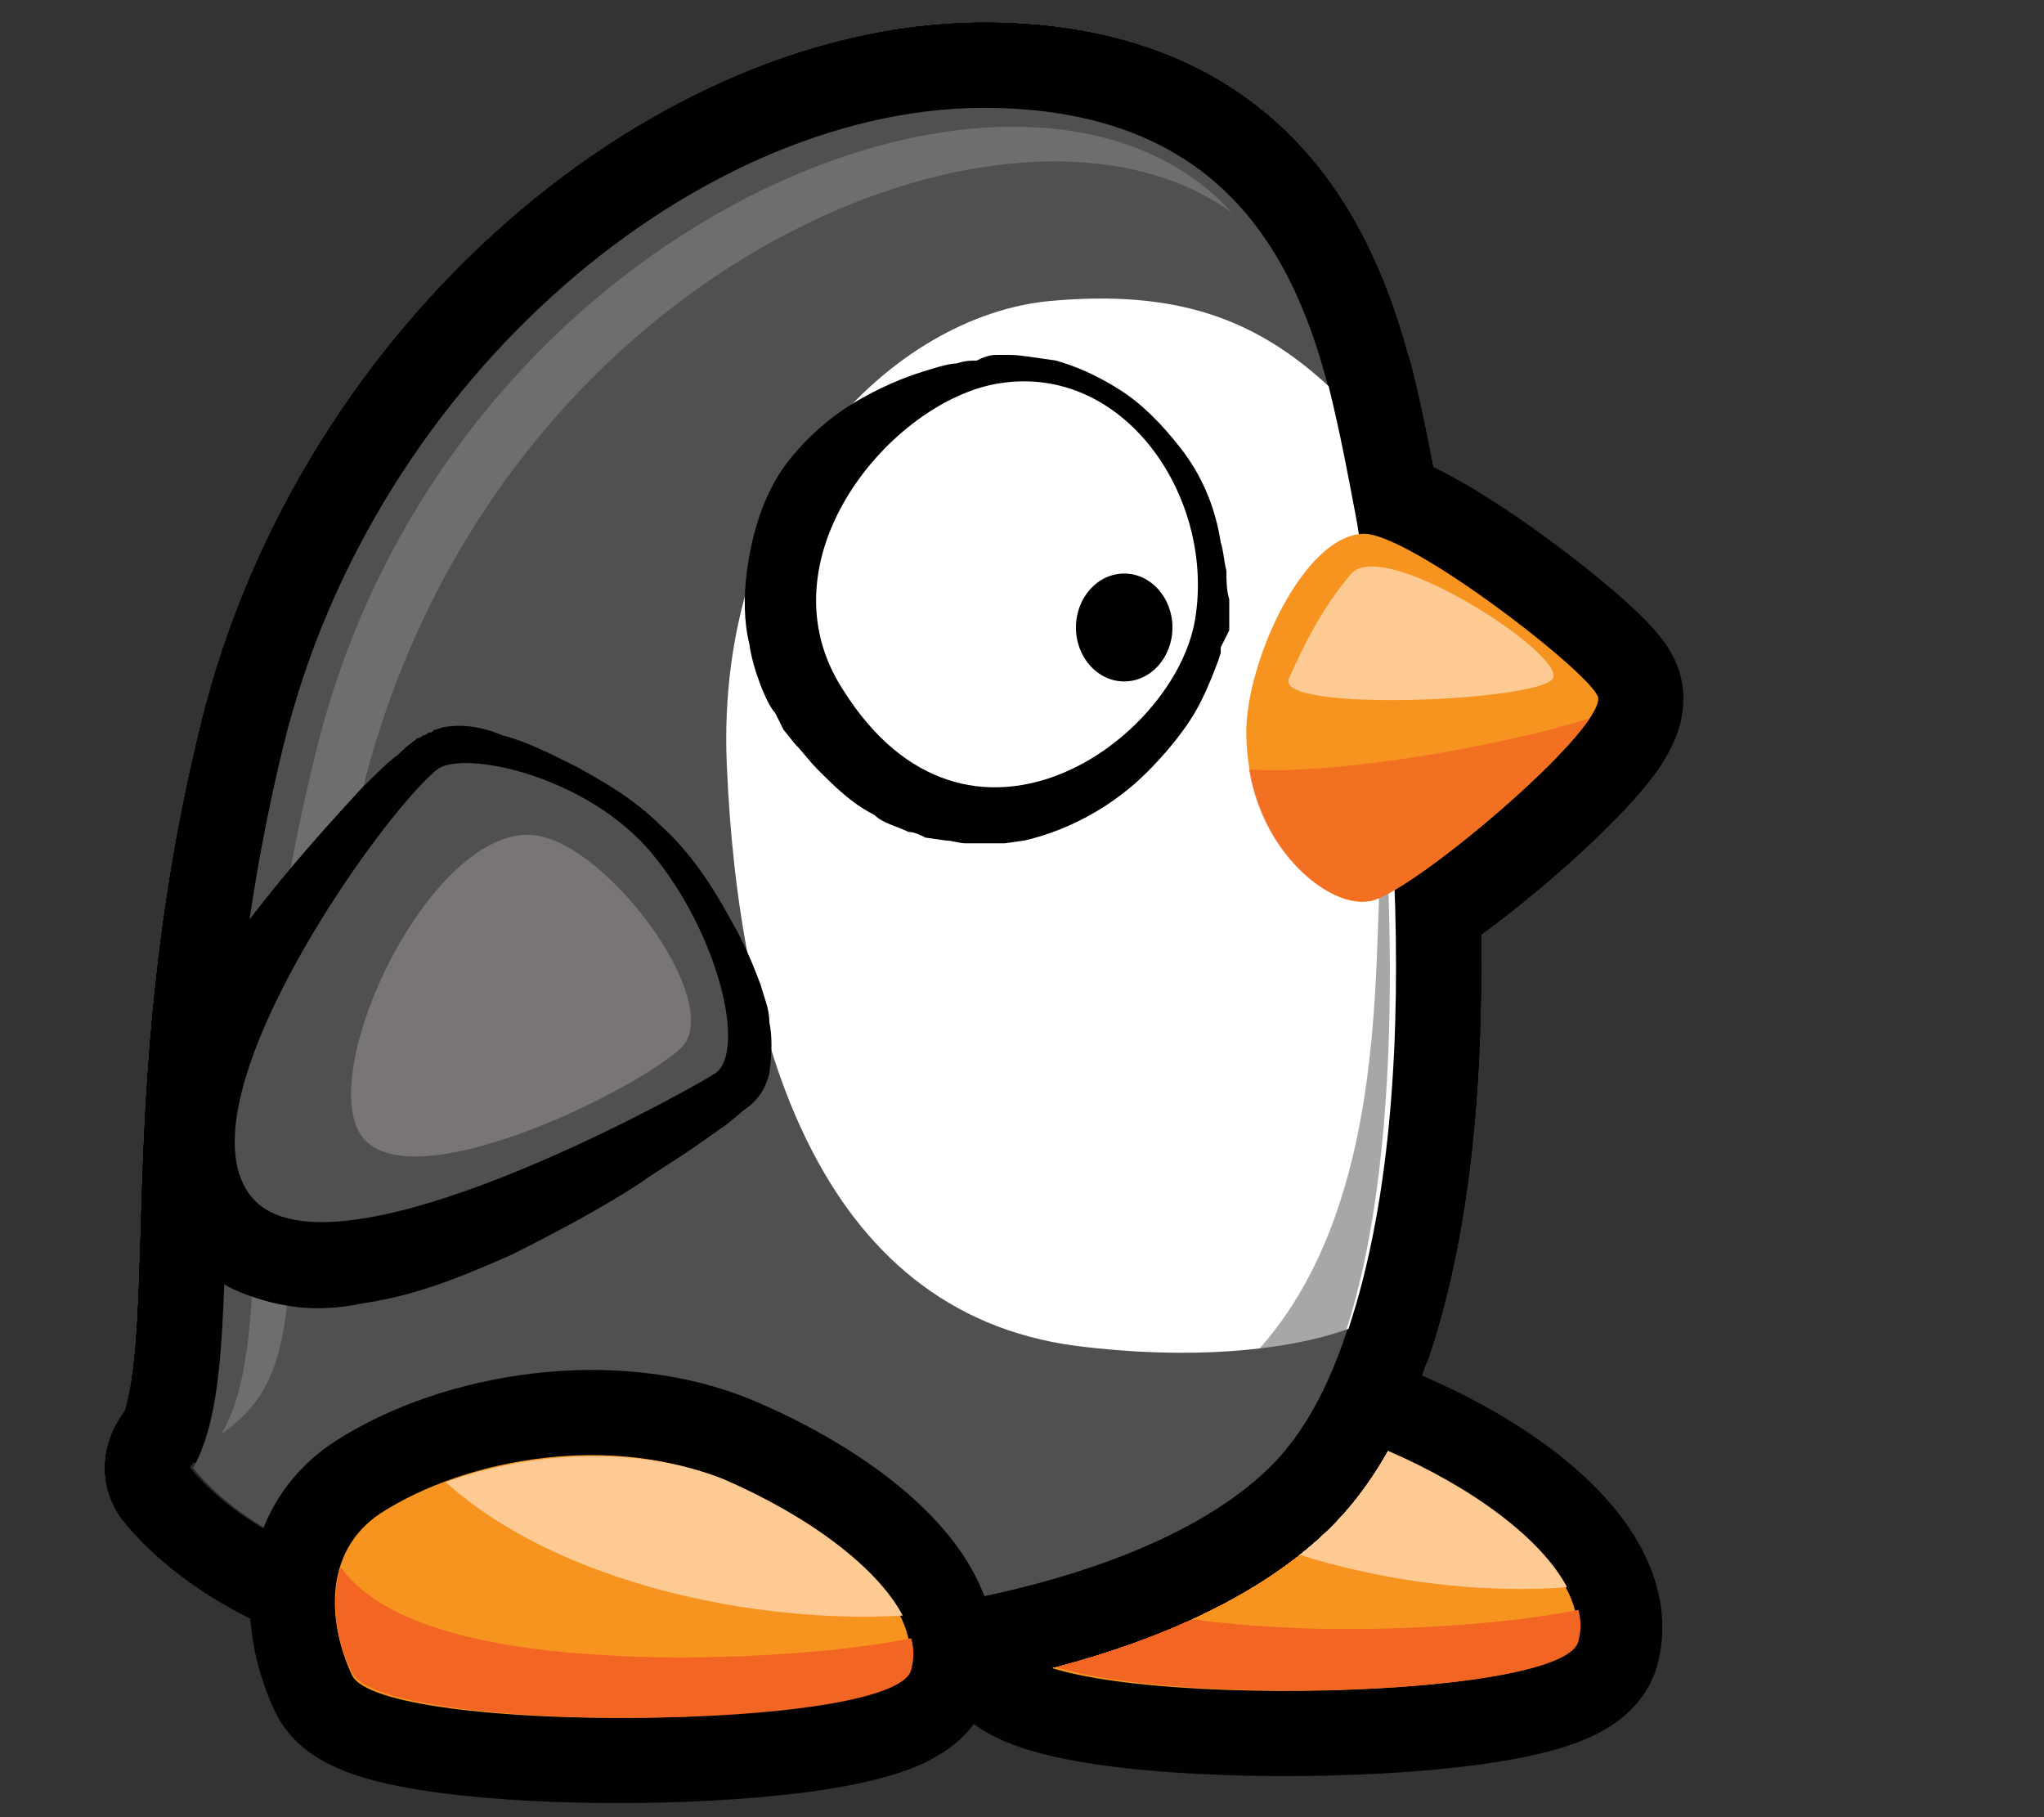 <?xml version="1.0" encoding="utf-8"?>
<!-- SPDX-License-Identifier: CC-BY-2.0 -->
<!-- Copyright 2015 Game Art Guppy LLC -->
<!-- Generator: Adobe Illustrator 17.1.0, SVG Export Plug-In . SVG Version: 6.00 Build 0)  -->
<!DOCTYPE svg PUBLIC "-//W3C//DTD SVG 1.1//EN" "http://www.w3.org/Graphics/SVG/1.1/DTD/svg11.dtd">
<svg version="1.1" xmlns="http://www.w3.org/2000/svg" xmlns:xlink="http://www.w3.org/1999/xlink" x="0px" y="0px"
	 viewBox="0 0 72 64" enable-background="new 0 0 72 64" xml:space="preserve">
<rect x="0" y="0" width="72" height="64" fill="#333333" stroke="none"/>
<g id="penguin_x5F_walk02">
	<g id="walk_2">
		<g>
			<g>
				<path fill="none" stroke="#010101" stroke-width="6" stroke-miterlimit="10" d="M36.9,52.4c3.1-2,8.2-2.8,12-1.2
					c4.2,1.8,7.1,4.5,6.6,6.6C55.1,60,36.9,60.2,35.8,58C35,56.4,34.8,53.7,36.9,52.4z"/>
				<path fill="#F79420" d="M36.9,52.4c3.1-2,8.2-2.8,12-1.2c4.2,1.8,7.1,4.5,6.6,6.6C55.1,60,36.9,60.2,35.8,58
					C35,56.4,34.8,53.7,36.9,52.4z"/>
			</g>
			<g>
				<path fill="#FDCA93" d="M55.2,55.9c-0.9-1.7-3.3-3.5-6.3-4.8c-3-1.2-6.8-1-9.8,0.1C43.2,54.8,50.1,56.3,55.2,55.9z"/>
			</g>
			<g>
				<path fill="#F26523" d="M55.6,57.8c0.1-0.4,0.1-0.7,0-1.1c-3,0.6-7.6,0.8-10.7,0.6c-3.7-0.2-7.8-0.9-9.4-3.1
					c-0.4,1.3-0.1,2.7,0.4,3.7C36.9,60.2,55.1,60,55.6,57.8z"/>
			</g>
		</g>
		<g>
			<g>
				<g>
					<g>
						<g>
							<path fill="none" stroke="#000000" stroke-width="6" stroke-linejoin="round" d="M47.7,18.3c-1-6.3-2.5-14.3-12.7-14.5
								s-21.8,9.4-25,22.4S8.9,48,6.8,51.7c6,7.4,30.5,7.2,37.9,0C51.2,45.4,48.7,24.2,47.7,18.3z"/>
							<path fill="none" stroke="#000000" stroke-width="6" stroke-linejoin="round" d="M47.7,18.3c-1-6.3-2.5-14.3-12.7-14.5
								s-21.8,9.4-25,22.4S8.9,48,6.8,51.7c6,7.4,30.5,7.2,37.9,0C51.2,45.4,48.7,24.2,47.7,18.3z"/>
						</g>
						<g>
							<path fill="none" stroke="#000000" stroke-width="6" stroke-linejoin="round" d="M12.7,28.1C17.2,9.4,35.8,1.9,43.4,7.5
								c-7.2-8-27.8,0.3-32.3,19.1C7.9,39.6,9.9,46.9,7.8,50.5C11.7,47.8,8.9,43.8,12.7,28.1z"/>
							<path fill="none" stroke="#000000" stroke-width="6" stroke-linejoin="round" d="M12.7,28.1C17.2,9.4,35.8,1.9,43.4,7.5
								c-7.2-8-27.8,0.3-32.3,19.1C7.9,39.6,9.9,46.9,7.8,50.5C11.7,47.8,8.9,43.8,12.7,28.1z"/>
						</g>
						<path fill="none" stroke="#000000" stroke-width="6" stroke-linejoin="round" d="M46.8,13.6c-2.6-2.4-5.4-3.4-9.8-3
							c-5.5,0.5-11.8,6.6-11.4,16.3c0.4,9.6,3.2,19.3,12.3,20.5c3.9,0.5,7.4,0.2,9.6-0.6c3.1-9.3,1.1-23.4,0.3-28.4
							C47.5,16.8,47.2,15.2,46.8,13.6z"/>
						<g>
							<path fill="none" stroke="#000000" stroke-width="6" stroke-linejoin="round" d="M44.7,51.7c4.1-4,4.6-14.2,4.1-22.6
								c-0.7,2.9,0.9,14.3-5.8,19.7c-6.3,5.2-30.1,5-36.2,2.7c0,0.1-0.1,0.1-0.1,0.2C12.8,59.1,37.3,58.9,44.7,51.7z"/>
							<path fill="none" stroke="#000000" stroke-width="6" stroke-linejoin="round" d="M44.7,51.7c4.1-4,4.6-14.2,4.1-22.6
								c-0.7,2.9,0.9,14.3-5.8,19.7c-6.3,5.2-30.1,5-36.2,2.7c0,0.1-0.1,0.1-0.1,0.2C12.8,59.1,37.3,58.9,44.7,51.7z"/>
						</g>
					</g>
					<g>
						<g>
							<path fill="none" stroke="#000000" stroke-width="6" stroke-linejoin="round" d="M47.7,18.3c-1-6.3-2.5-14.3-12.7-14.5
								s-21.8,9.4-25,22.4S8.9,48,6.8,51.7c6,7.4,30.5,7.2,37.9,0C51.2,45.4,48.7,24.2,47.7,18.3z"/>
							<path fill="none" stroke="#000000" stroke-width="6" stroke-linejoin="round" d="M47.7,18.3c-1-6.3-2.5-14.3-12.7-14.5
								s-21.8,9.4-25,22.4S8.9,48,6.8,51.7c6,7.4,30.5,7.2,37.9,0C51.2,45.4,48.7,24.2,47.7,18.3z"/>
						</g>
						<g>
							<path fill="none" stroke="#000000" stroke-width="6" stroke-linejoin="round" d="M12.7,28.1C17.2,9.4,35.8,1.9,43.4,7.5
								c-7.2-8-27.8,0.3-32.3,19.1C7.9,39.6,9.9,46.9,7.8,50.5C11.7,47.8,8.9,43.8,12.7,28.1z"/>
							<path fill="none" stroke="#000000" stroke-width="6" stroke-linejoin="round" d="M12.7,28.1C17.2,9.4,35.8,1.9,43.4,7.5
								c-7.2-8-27.8,0.3-32.3,19.1C7.9,39.6,9.9,46.9,7.8,50.5C11.7,47.8,8.9,43.8,12.7,28.1z"/>
						</g>
						<path fill="none" stroke="#000000" stroke-width="6" stroke-linejoin="round" d="M46.8,13.6c-2.6-2.4-5.4-3.4-9.8-3
							c-5.5,0.5-11.8,6.6-11.4,16.3c0.4,9.6,3.2,19.3,12.3,20.5c3.9,0.5,7.4,0.2,9.6-0.6c3.1-9.3,1.1-23.4,0.3-28.4
							C47.5,16.8,47.2,15.2,46.8,13.6z"/>
						<g>
							<path fill="none" stroke="#000000" stroke-width="6" stroke-linejoin="round" d="M44.7,51.7c4.1-4,4.6-14.2,4.1-22.6
								c-0.7,2.9,0.9,14.3-5.8,19.7c-6.3,5.2-30.1,5-36.2,2.7c0,0.1-0.1,0.1-0.1,0.2C12.8,59.1,37.3,58.9,44.7,51.7z"/>
							<path fill="none" stroke="#000000" stroke-width="6" stroke-linejoin="round" d="M44.7,51.7c4.1-4,4.6-14.2,4.1-22.6
								c-0.7,2.9,0.9,14.3-5.8,19.7c-6.3,5.2-30.1,5-36.2,2.7c0,0.1-0.1,0.1-0.1,0.2C12.8,59.1,37.3,58.9,44.7,51.7z"/>
						</g>
					</g>
					<g>
						<g>
							<path fill="none" stroke="#000000" stroke-width="6" stroke-linejoin="round" d="M47.7,18.3c-1-6.3-2.5-14.3-12.7-14.5
								s-21.8,9.4-25,22.4S8.9,48,6.8,51.7c6,7.4,30.5,7.2,37.9,0C51.2,45.4,48.7,24.2,47.7,18.3z"/>
							<path fill="none" stroke="#000000" stroke-width="6" stroke-linejoin="round" d="M47.7,18.3c-1-6.3-2.5-14.3-12.7-14.5
								s-21.8,9.4-25,22.4S8.9,48,6.8,51.7c6,7.4,30.5,7.2,37.9,0C51.2,45.4,48.7,24.2,47.7,18.3z"/>
						</g>
						<g>
							<path fill="none" stroke="#000000" stroke-width="6" stroke-linejoin="round" d="M12.7,28.1C17.2,9.4,35.8,1.9,43.4,7.5
								c-7.2-8-27.8,0.3-32.3,19.1C7.9,39.6,9.9,46.9,7.8,50.5C11.7,47.8,8.9,43.8,12.7,28.1z"/>
							<path fill="none" stroke="#000000" stroke-width="6" stroke-linejoin="round" d="M12.7,28.1C17.2,9.4,35.8,1.9,43.4,7.5
								c-7.2-8-27.8,0.3-32.3,19.1C7.9,39.6,9.9,46.9,7.8,50.5C11.7,47.8,8.9,43.8,12.7,28.1z"/>
						</g>
						<path fill="none" stroke="#000000" stroke-width="6" stroke-linejoin="round" d="M46.8,13.6c-2.6-2.4-5.4-3.4-9.8-3
							c-5.5,0.5-11.8,6.6-11.4,16.3c0.4,9.6,3.2,19.3,12.3,20.5c3.9,0.5,7.4,0.2,9.6-0.6c3.1-9.3,1.1-23.4,0.3-28.4
							C47.5,16.8,47.2,15.2,46.8,13.6z"/>
						<g>
							<path fill="none" stroke="#000000" stroke-width="6" stroke-linejoin="round" d="M44.7,51.7c4.1-4,4.6-14.2,4.1-22.6
								c-0.7,2.9,0.9,14.3-5.8,19.7c-6.3,5.2-30.1,5-36.2,2.7c0,0.1-0.1,0.1-0.1,0.2C12.8,59.1,37.3,58.9,44.7,51.7z"/>
							<path fill="none" stroke="#000000" stroke-width="6" stroke-linejoin="round" d="M44.7,51.7c4.1-4,4.6-14.2,4.1-22.6
								c-0.7,2.9,0.9,14.3-5.8,19.7c-6.3,5.2-30.1,5-36.2,2.7c0,0.1-0.1,0.1-0.1,0.2C12.8,59.1,37.3,58.9,44.7,51.7z"/>
						</g>
					</g>
				</g>
				<g>
					<g>
						<path fill="none" stroke="#000000" stroke-width="6" stroke-linejoin="round" d="M35.1,12.5c0,0,0.2,0,0.5,0
							c0.3,0,0.9,0.1,1.6,0.2c0.7,0.2,1.4,0.5,2.2,1c0.8,0.5,1.5,1.2,2.2,2.1c0.7,0.9,1.2,2,1.4,3.3c0.1,0.3,0.1,0.6,0.2,1
							c0,0.3,0,0.7,0.1,1l0,0.5l0,0.3l0,0.1l0,0l0,0.1l0,0l0,0.1L43,22.8l0,0.2l-0.1,0.3c-0.3,0.8-0.6,1.5-1,2.1
							c-0.4,0.6-0.9,1.2-1.5,1.8c-1.1,1.1-2.6,2-4.3,2.4l-0.7,0.1c-0.2,0-0.5,0-0.7,0l-0.7,0c-0.2,0-0.5-0.1-0.7-0.1l-0.7-0.1
							c-0.2-0.1-0.4-0.2-0.6-0.2c-0.4-0.2-0.9-0.3-1.2-0.6c-0.8-0.4-1.4-1-2-1.6c-0.3-0.3-0.5-0.6-0.8-0.9l-0.4-0.5l-0.3-0.6
							c-0.3-0.3-0.8-1.6-0.9-2.4c-0.2-0.8-0.2-1.7-0.1-2.5c0.2-1.6,0.7-3,1.5-4c0.8-1,1.7-1.7,2.6-2.2c0.9-0.5,1.7-0.8,2.4-1
							c0.3-0.1,0.7-0.2,0.9-0.2c0.3-0.1,0.5-0.1,0.7-0.1C34.8,12.5,35,12.5,35.1,12.5L35.1,12.5z M35.4,14.5L35.4,14.5
							c0,0-0.1,0.1-0.4,0.2c-0.1,0-0.3,0.1-0.4,0.2c-0.2,0.1-0.3,0.2-0.5,0.4c-0.4,0.3-0.8,0.8-1.1,1.4c-0.4,0.6-0.7,1.3-1,2
							c-0.3,0.7-0.6,1.4-0.7,2.1c-0.1,0.3-0.1,0.7,0,1c0,0.2,0.1,0.3,0.1,0.4c0,0.1,0,0.1,0,0.2l0.2,0.4l0.1,0.2l0.1,0.1l0,0.1l0,0
							c0.1,0.1-0.1-0.2-0.1-0.2l0,0l0.2,0.3l0.4,0.6c0.3,0.3,0.6,0.7,0.9,1c0.7,0.5,1.4,0.8,2.4,0.8c0.9,0,2-0.4,2.9-1
							c0.5-0.3,0.9-0.7,1.2-1.1c0.4-0.4,0.7-0.9,0.9-1.2l0.1-0.1l0.1-0.2l0.1-0.4l0-0.1l0,0c0,0,0-0.1,0,0.1l0,0l0,0l0-0.2l0.1-0.4
							c0-0.3,0-0.5,0.1-0.8c0-0.3,0-0.5,0-0.8c-0.1-1-0.4-2-0.9-2.8c-0.4-0.8-1-1.4-1.7-1.8c-0.6-0.4-1.2-0.5-1.7-0.5
							c-0.5,0-0.8,0-1.1,0.1C35.6,14.5,35.4,14.5,35.4,14.5z"/>
						<path fill="none" stroke="#000000" stroke-width="6" stroke-linejoin="round" d="M35.2,13.5c4.4-0.7,7.6,4,6.9,8.3
							s-8,9.5-12.4,2.5C26.7,19.7,31.4,14.1,35.2,13.5z"/>
					</g>
					<ellipse fill="none" stroke="#000000" stroke-width="6" stroke-linejoin="round" cx="39.6" cy="22.1" rx="1.7" ry="1.9"/>
				</g>
				<g>
					<path fill="none" stroke="#000000" stroke-width="6" stroke-linejoin="round" d="M48,18.8c-2.1,0.1-4.1,4.5-4.1,7
						c0,3.8,2.9,6.4,4.5,5.9c1.6-0.5,7.9-5.8,7.9-7.1C56.3,23.9,49.6,18.7,48,18.8z"/>
					<g>
						<path fill="none" stroke="#000000" stroke-width="6" stroke-linejoin="round" d="M47.6,20.2c1.2-1.3,7.6,2.9,7.1,3.7
							c-0.5,0.8-9.8,1.2-9.3,0C45.9,22.8,46.5,21.5,47.6,20.2z"/>
						<path fill="none" stroke="#000000" stroke-width="6" stroke-linejoin="round" d="M47.6,20.2c1.2-1.3,7.6,2.9,7.1,3.7
							c-0.5,0.8-9.8,1.2-9.3,0C45.9,22.8,46.5,21.5,47.6,20.2z"/>
					</g>
					<g>
						<path fill="none" stroke="#000000" stroke-width="6" stroke-linejoin="round" d="M56,25.3c-3.2,1-9,2-12,1.8
							c0.5,3.1,3,5,4.4,4.6C49.9,31.2,54.7,27.2,56,25.3z"/>
						<path fill="none" stroke="#000000" stroke-width="6" stroke-linejoin="round" d="M56,25.3c-3.2,1-9,2-12,1.8
							c0.5,3.1,3,5,4.4,4.6C49.9,31.2,54.7,27.2,56,25.3z"/>
					</g>
				</g>
			</g>
			<g>
				<g>
					<g>
						<g>
							<path fill="#4F504F" d="M47.7,18.3c-1-6.3-2.5-14.3-12.7-14.5s-21.8,9.4-25,22.4S8.9,48,6.8,51.7c6,7.4,30.5,7.2,37.9,0
								C51.2,45.4,48.7,24.2,47.7,18.3z"/>
						</g>
						<g>
							<path fill="#706D6D" d="M12.7,28.1C17.2,9.4,35.8,1.9,43.4,7.5c-7.2-8-27.8,0.3-32.3,19.1C7.9,39.6,9.9,46.9,7.8,50.5
								C11.7,47.8,8.9,43.8,12.7,28.1z"/>
						</g>
						<path fill="#FFFFFF" d="M46.8,13.6c-2.6-2.4-5.4-3.4-9.8-3c-5.5,0.5-11.8,6.6-11.4,16.3c0.4,9.6,3.2,19.3,12.3,20.5
							c3.9,0.5,7.4,0.2,9.6-0.6c3.1-9.3,1.1-23.4,0.3-28.4C47.5,16.8,47.2,15.2,46.8,13.6z"/>
						<g opacity="0.5">
							<path fill="#4F504F" d="M44.7,51.7c4.1-4,4.6-14.2,4.1-22.6c-0.7,2.9,0.9,14.3-5.8,19.7c-6.3,5.2-30.1,5-36.2,2.7
								c0,0.1-0.1,0.1-0.1,0.2C12.8,59.1,37.3,58.9,44.7,51.7z"/>
						</g>
					</g>
				</g>
				<g>
					<g>
						<path d="M35.1,12.5c0,0,0.2,0,0.5,0c0.3,0,0.9,0.1,1.6,0.2c0.7,0.2,1.4,0.5,2.2,1c0.8,0.5,1.5,1.2,2.2,2.1
							c0.7,0.9,1.2,2,1.4,3.3c0.1,0.3,0.1,0.6,0.2,1c0,0.3,0,0.7,0.1,1l0,0.5l0,0.3l0,0.1l0,0l0,0.1l0,0l0,0.1L43,22.8l0,0.2
							l-0.1,0.3c-0.3,0.8-0.6,1.5-1,2.1c-0.4,0.6-0.9,1.2-1.5,1.8c-1.1,1.1-2.6,2-4.3,2.4l-0.7,0.1c-0.2,0-0.5,0-0.7,0l-0.7,0
							c-0.2,0-0.5-0.1-0.7-0.1l-0.7-0.1c-0.2-0.1-0.4-0.2-0.6-0.2c-0.4-0.2-0.9-0.3-1.2-0.6c-0.8-0.4-1.4-1-2-1.6
							c-0.3-0.3-0.5-0.6-0.8-0.9l-0.4-0.5l-0.3-0.6c-0.3-0.3-0.8-1.6-0.9-2.4c-0.2-0.8-0.2-1.7-0.1-2.5c0.2-1.6,0.7-3,1.5-4
							c0.8-1,1.7-1.7,2.6-2.2c0.9-0.5,1.7-0.8,2.4-1c0.3-0.1,0.7-0.2,0.9-0.2c0.3-0.1,0.5-0.1,0.7-0.1C34.8,12.5,35,12.5,35.1,12.5
							L35.1,12.5z M35.4,14.5L35.4,14.5c0,0-0.1,0.1-0.4,0.2c-0.1,0-0.3,0.1-0.4,0.2c-0.2,0.1-0.3,0.2-0.5,0.4
							c-0.4,0.3-0.8,0.8-1.1,1.4c-0.4,0.6-0.7,1.3-1,2c-0.3,0.7-0.6,1.4-0.7,2.1c-0.1,0.3-0.1,0.7,0,1c0,0.2,0.1,0.3,0.1,0.4
							c0,0.1,0,0.1,0,0.2l0.2,0.4l0.1,0.2l0.1,0.1l0,0.1l0,0c0.1,0.1-0.1-0.2-0.1-0.2l0,0l0.2,0.3l0.4,0.6c0.3,0.3,0.6,0.7,0.9,1
							c0.7,0.5,1.4,0.8,2.4,0.8c0.9,0,2-0.4,2.9-1c0.5-0.3,0.9-0.7,1.2-1.1c0.4-0.4,0.7-0.9,0.9-1.2l0.1-0.1l0.1-0.2l0.1-0.4l0-0.1
							l0,0c0,0,0-0.1,0,0.1l0,0l0,0l0-0.2l0.1-0.4c0-0.3,0-0.5,0.1-0.8c0-0.3,0-0.5,0-0.8c-0.1-1-0.4-2-0.9-2.8
							c-0.4-0.8-1-1.4-1.7-1.8c-0.6-0.4-1.2-0.5-1.7-0.5c-0.5,0-0.8,0-1.1,0.1C35.6,14.5,35.4,14.5,35.4,14.5z"/>
						<path fill="#FFFFFF" d="M35.2,13.5c4.4-0.7,7.6,4,6.9,8.3s-8,9.5-12.4,2.5C26.7,19.7,31.4,14.1,35.2,13.5z"/>
					</g>
					<ellipse cx="39.6" cy="22.1" rx="1.7" ry="1.9"/>
				</g>
				<g>
					<path fill="#F79420" d="M48,18.8c-2.1,0.1-4.1,4.5-4.1,7c0,3.8,2.9,6.4,4.5,5.9c1.6-0.5,7.9-5.8,7.9-7.1
						C56.3,23.9,49.6,18.7,48,18.8z"/>
					<g>
						<path fill="#FDCA93" d="M47.6,20.2c1.2-1.3,7.6,2.9,7.1,3.7c-0.5,0.8-9.8,1.2-9.3,0C45.9,22.8,46.5,21.5,47.6,20.2z"/>
					</g>
					<g opacity="0.8">
						<path fill="#F26523" d="M56,25.3c-3.2,1-9,2-12,1.8c0.5,3.1,3,5,4.4,4.6C49.9,31.2,54.7,27.2,56,25.3z"/>
					</g>
				</g>
			</g>
		</g>
		<g>
			<g>
				<path d="M14.7,26c0,0,0.1,0,0.2-0.1c0.1,0,0.2-0.1,0.2-0.1c0.1,0,0.1,0,0.2-0.1c0.1,0,0.3-0.1,0.4-0.1c0.6-0.1,1.3,0,2,0.3
					c0.8,0.2,1.6,0.6,2.6,1.1c0.9,0.5,2,1.1,3,2.1c1,0.9,1.8,2.1,2.5,3.4c0.4,0.7,0.7,1.4,1,2.2c0.1,0.4,0.3,0.8,0.3,1.3
					c0.1,0.5,0.1,1,0,1.8c-0.1,0.4-0.3,0.9-0.9,1.3l-0.6,0.5c-0.3,0.2-0.7,0.5-1,0.7c-0.7,0.5-1.4,0.9-2.1,1.4
					c-1.4,0.9-2.9,1.7-4.5,2.5c-1.6,0.7-3.2,1.4-5.2,1.7c-1,0.2-2.1,0.3-3.5-0.1c-0.7-0.2-1.5-0.5-2.3-1.2c-0.1-0.1-0.2-0.2-0.3-0.3
					l-0.1-0.1l-0.1-0.1L6.6,44l-0.1-0.1l-0.2-0.3c-0.3-0.5-0.4-0.8-0.6-1.2c-0.5-1.5-0.3-2.7-0.1-3.7c0.2-1,0.5-1.8,0.9-2.5
					c0.7-1.5,1.5-2.7,2.2-3.7c1.6-2.1,3-3.6,4-4.7c0.5-0.5,1-1,1.3-1.2C14.4,26.2,14.6,26.1,14.7,26L14.7,26z M16.2,28
					c0,0-0.1,0.1-0.3,0.3c-0.2,0.3-0.5,0.7-0.9,1.2c-0.7,1.1-1.7,2.9-2.5,5c-0.4,1.1-0.8,2.2-1.1,3.4c-0.1,0.6-0.2,1.1-0.3,1.6
					c0,0.5,0.1,0.9,0.1,0.8c0,0,0,0-0.1-0.2l0-0.1l0,0l0,0l0.1,0.1c0,0,0.1,0.1-0.1-0.1l0,0l0,0l0,0l-0.1-0.1C11,40,10.9,40,10.9,40
					c0.1,0.1,0.6,0.1,1.2,0c1.2-0.1,2.7-0.5,4.1-0.9c1.5-0.4,2.9-0.9,4.4-1.4c0.7-0.3,1.5-0.5,2.2-0.8c0.3-0.1,0.7-0.3,1-0.4
					c0.1-0.1,0.4-0.2,0.4-0.1c-0.2,0.2-0.3,0.4-0.3,0.4c0,0,0.1-0.2,0.1-0.5c0-0.3,0-0.6,0-0.9c-0.1-0.6-0.2-1.3-0.4-1.9
					c-0.4-1.2-1-2.3-1.7-3.2c-0.7-0.8-1.5-1.4-2.4-1.8c-0.8-0.4-1.6-0.5-2.2-0.6C16.7,27.9,16.3,28,16.2,28c-0.1,0-0.1,0-0.1,0.1
					c0,0,0,0,0,0C16.1,28.1,16.1,28.1,16.2,28C16.2,28,16.1,28.1,16.2,28C16.1,28.1,16.1,28.1,16.2,28L16.2,28z"/>
				<path fill="#4F504F" d="M15.4,27.1c0.9-0.7,5.3,0.2,7.6,3s3.3,6.9,2.2,7.7c-1.1,0.7-13.5,7.6-16.3,4.4S13.4,28.7,15.4,27.1z"/>
			</g>
			<g>
				<path fill="#797575" d="M18.6,29.4c2.6,0,7,5.9,5.4,7.5c-1.6,1.5-9.1,5.2-11.1,3.3S14.9,29.4,18.6,29.4z"/>
			</g>
		</g>
		<g>
			<g>
				<path fill="none" stroke="#010101" stroke-width="6" stroke-miterlimit="10" d="M13.4,53.3c3.1-2,8.2-2.8,12-1.2
					c4.2,1.8,7.1,4.5,6.6,6.6C31.6,61,13.4,61.1,12.4,59C11.6,57.3,11.3,54.7,13.4,53.3z"/>
				<path fill="#F79420" d="M13.4,53.3c3.1-2,8.2-2.8,12-1.2c4.2,1.8,7.1,4.5,6.6,6.6C31.6,61,13.4,61.1,12.4,59
					C11.6,57.3,11.3,54.7,13.4,53.3z"/>
			</g>
			<g>
				<path fill="#FDCA93" d="M31.8,56.9c-0.9-1.7-3.3-3.5-6.3-4.8c-3-1.2-6.8-1-9.8,0.1C19.7,55.8,26.7,57.2,31.8,56.9z"/>
			</g>
			<g>
				<path fill="#F26523" d="M32.1,58.8c0.1-0.4,0.1-0.7,0-1.1c-3,0.6-7.6,0.8-10.7,0.6c-3.7-0.2-7.8-0.9-9.4-3.1
					c-0.4,1.3-0.1,2.7,0.4,3.7C13.4,61.1,31.6,61,32.1,58.8z"/>
			</g>
		</g>
	</g>
</g>
</svg>
